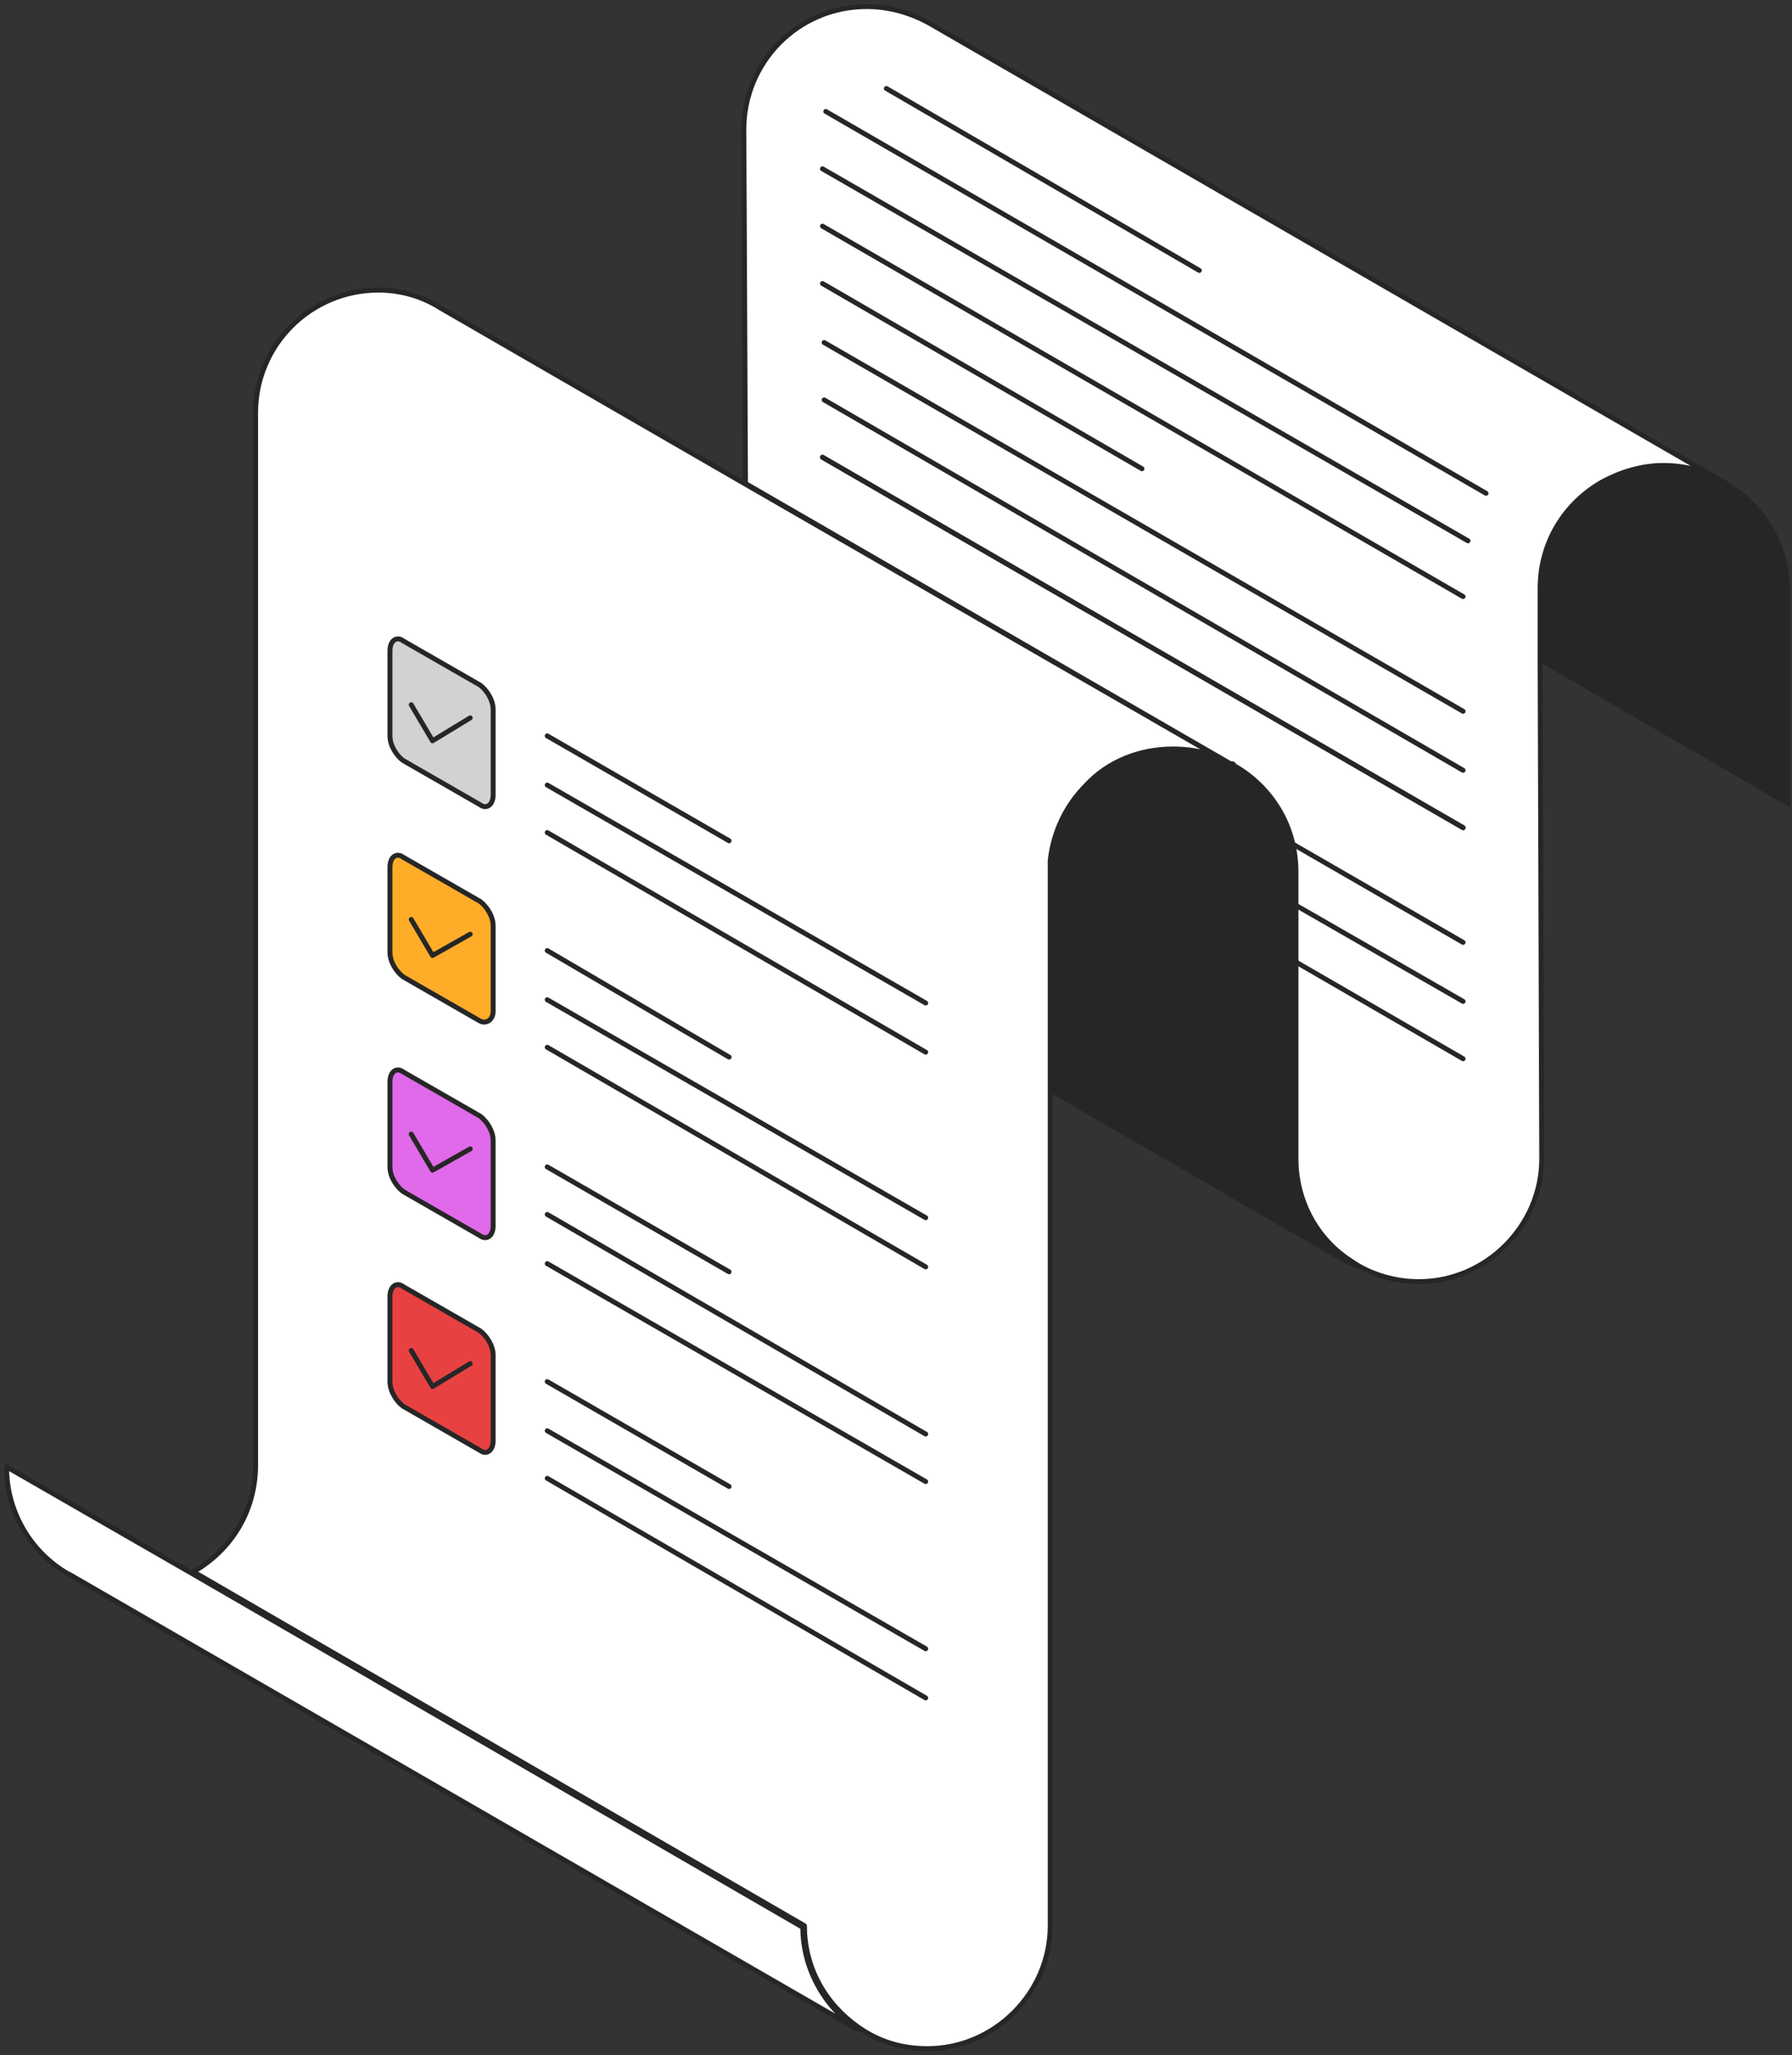<svg width="273" height="313" viewBox="0 0 273 313" fill="none" xmlns="http://www.w3.org/2000/svg">
<rect x="0" y="0" width="273" height="313" fill="#333333" stroke="none"/>
<path d="M130.542 309.005L10.734 239.866L10.235 239.616C4.744 236.372 1 230.381 1 223.393L29.205 239.616L122.305 293.53C122.305 300.019 125.799 305.76 130.542 309.005Z" fill="white" stroke="#262626" stroke-width="0.75" stroke-miterlimit="10" stroke-linecap="round" stroke-linejoin="round"/>
<path d="M205.672 192.192L206.421 192.692" stroke="#262626" stroke-width="0.75" stroke-miterlimit="10" stroke-linecap="round" stroke-linejoin="round"/>
<path d="M205.673 192.442L159.996 165.985V133.038C159.996 132.539 159.996 131.79 159.996 131.291C160.495 126.798 162.492 122.804 165.487 119.809C168.982 116.315 173.474 114.318 178.716 114.318C181.961 114.318 184.956 115.067 187.452 116.564H187.702C187.702 116.564 187.951 116.564 187.951 116.814C193.692 120.059 197.436 126.049 197.436 133.038V176.718C197.436 183.207 200.681 188.948 205.673 192.442Z" fill="#262626" stroke="#262626" stroke-width="0.75" stroke-miterlimit="10"/>
<path d="M187.449 116.315C184.953 114.817 181.958 114.068 178.713 114.068C173.472 114.068 168.729 116.065 165.484 119.56C162.489 122.555 160.492 126.548 159.993 131.041C159.993 131.54 159.993 132.289 159.993 132.788V293.28C159.993 303.514 151.507 312 141.273 312C137.529 312 134.285 311.002 131.539 309.255L130.79 308.755C125.798 305.261 122.553 299.77 122.553 293.28L29.453 239.367C35.194 236.122 38.938 230.132 38.938 223.143V62.901C38.938 52.417 47.424 44.181 57.658 44.181C61.152 44.181 64.397 45.179 67.142 46.926L113.818 73.883L187.449 116.315Z" fill="white" stroke="#262626" stroke-width="0.75" stroke-miterlimit="10" stroke-linecap="round" stroke-linejoin="round"/>
<path d="M132.04 1C121.557 1 113.32 9.486 113.32 19.72L113.57 73.633L187.451 116.315H187.701C187.701 116.315 187.95 116.315 187.95 116.564C193.691 119.809 197.435 125.799 197.435 132.788V176.468C197.435 182.957 200.68 188.698 205.672 191.943L206.421 192.442C209.166 194.189 212.661 195.188 216.155 195.188C226.389 195.188 234.875 186.701 234.875 176.468L234.625 100.34V89.608C234.625 82.619 238.369 76.628 244.11 73.384C246.856 71.886 250.1 70.888 253.345 70.888C256.59 70.888 259.585 71.636 262.081 73.134L141.525 3.496C138.779 1.998 135.535 1 132.04 1Z" fill="white" stroke="#262626" stroke-width="0.75" stroke-miterlimit="10" stroke-linecap="round" stroke-linejoin="round"/>
<path d="M135.035 13.48L182.709 41.185" stroke="#262626" stroke-width="0.75" stroke-miterlimit="10" stroke-linecap="round" stroke-linejoin="round"/>
<path d="M125.801 16.974L226.389 75.131" stroke="#262626" stroke-width="0.75" stroke-miterlimit="10" stroke-linecap="round" stroke-linejoin="round"/>
<path d="M125.301 25.71L223.643 82.369" stroke="#262626" stroke-width="0.75" stroke-miterlimit="10" stroke-linecap="round" stroke-linejoin="round"/>
<path d="M125.301 34.446L222.894 90.856" stroke="#262626" stroke-width="0.75" stroke-miterlimit="10" stroke-linecap="round" stroke-linejoin="round"/>
<path d="M125.301 43.182L173.973 71.387" stroke="#262626" stroke-width="0.75" stroke-miterlimit="10" stroke-linecap="round" stroke-linejoin="round"/>
<path d="M125.551 52.168L222.894 108.328" stroke="#262626" stroke-width="0.75" stroke-miterlimit="10" stroke-linecap="round" stroke-linejoin="round"/>
<path d="M125.551 60.904L222.894 117.313" stroke="#262626" stroke-width="0.75" stroke-miterlimit="10" stroke-linecap="round" stroke-linejoin="round"/>
<path d="M125.301 69.64L222.894 126.049" stroke="#262626" stroke-width="0.75" stroke-miterlimit="10" stroke-linecap="round" stroke-linejoin="round"/>
<path d="M125.301 69.64L222.894 126.049" stroke="#262626" stroke-width="0.75" stroke-miterlimit="10" stroke-linecap="round" stroke-linejoin="round"/>
<path d="M196.934 128.545L222.892 143.521" stroke="#262626" stroke-width="0.75" stroke-miterlimit="10" stroke-linecap="round" stroke-linejoin="round"/>
<path d="M197.684 138.03L222.893 152.507" stroke="#262626" stroke-width="0.75" stroke-miterlimit="10" stroke-linecap="round" stroke-linejoin="round"/>
<path d="M197.434 146.516L222.893 161.243" stroke="#262626" stroke-width="0.75" stroke-miterlimit="10" stroke-linecap="round" stroke-linejoin="round"/>
<path d="M272.315 89.857V122.305L234.875 100.59V89.857C234.875 82.868 238.619 76.878 244.36 73.633C247.105 72.136 250.35 71.137 253.595 71.137C256.84 71.137 259.835 71.886 262.331 73.384H262.58C262.58 73.384 262.83 73.384 262.83 73.633C268.321 76.628 272.315 82.868 272.315 89.857Z" fill="#262626" stroke="#262626" stroke-width="0.75" stroke-miterlimit="10"/>
<path d="M73.134 220.897L61.403 214.157C60.405 213.409 59.406 211.911 59.406 210.414V197.434C59.406 195.937 60.405 195.188 61.403 195.937L73.134 202.676C74.133 203.425 75.131 204.922 75.131 206.42V219.399C75.131 220.897 74.133 221.645 73.134 220.897Z" fill="#E84142" stroke="#262626" stroke-width="0.75" stroke-miterlimit="10" stroke-linecap="round" stroke-linejoin="round"/>
<path d="M62.648 205.671L65.893 211.163L71.634 207.668" stroke="#262626" stroke-width="0.75" stroke-miterlimit="10" stroke-linecap="round" stroke-linejoin="round"/>
<path d="M83.367 210.414L111.073 226.388" stroke="#262626" stroke-width="0.75" stroke-miterlimit="10" stroke-linecap="round" stroke-linejoin="round"/>
<path d="M83.367 217.901L141.025 251.098" stroke="#262626" stroke-width="0.75" stroke-miterlimit="10" stroke-linecap="round" stroke-linejoin="round"/>
<path d="M83.367 225.14L141.025 258.586" stroke="#262626" stroke-width="0.75" stroke-miterlimit="10" stroke-linecap="round" stroke-linejoin="round"/>
<path d="M73.134 188.199L61.403 181.46C60.405 180.711 59.406 179.214 59.406 177.716V164.737C59.406 163.24 60.405 162.491 61.403 163.24L73.134 169.979C74.133 170.728 75.131 172.225 75.131 173.723V186.702C75.131 188.199 74.133 188.948 73.134 188.199Z" fill="#E06AE9" stroke="#262626" stroke-width="0.75" stroke-miterlimit="10" stroke-linecap="round" stroke-linejoin="round"/>
<path d="M62.648 172.724L65.893 178.215L71.634 174.971" stroke="#262626" stroke-width="0.75" stroke-miterlimit="10" stroke-linecap="round" stroke-linejoin="round"/>
<path d="M83.367 177.716L111.073 193.691" stroke="#262626" stroke-width="0.75" stroke-miterlimit="10" stroke-linecap="round" stroke-linejoin="round"/>
<path d="M83.367 184.955L141.025 218.401" stroke="#262626" stroke-width="0.75" stroke-miterlimit="10" stroke-linecap="round" stroke-linejoin="round"/>
<path d="M83.367 192.443L141.025 225.639" stroke="#262626" stroke-width="0.75" stroke-miterlimit="10" stroke-linecap="round" stroke-linejoin="round"/>
<path d="M73.134 155.502L61.403 148.763C60.405 148.014 59.406 146.516 59.406 145.019V132.039C59.406 130.542 60.405 129.793 61.403 130.542L73.134 137.281C74.133 138.03 75.131 139.527 75.131 141.025V154.004C75.131 155.252 74.133 156.001 73.134 155.502Z" fill="#FFAD28" stroke="#262626" stroke-width="0.75" stroke-miterlimit="10" stroke-linecap="round" stroke-linejoin="round"/>
<path d="M62.648 140.027L65.893 145.518L71.634 142.273" stroke="#262626" stroke-width="0.75" stroke-miterlimit="10" stroke-linecap="round" stroke-linejoin="round"/>
<path d="M83.367 144.769L111.073 160.993" stroke="#262626" stroke-width="0.75" stroke-miterlimit="10" stroke-linecap="round" stroke-linejoin="round"/>
<path d="M83.367 152.257L141.025 185.453" stroke="#262626" stroke-width="0.75" stroke-miterlimit="10" stroke-linecap="round" stroke-linejoin="round"/>
<path d="M83.367 159.496L141.025 192.942" stroke="#262626" stroke-width="0.75" stroke-miterlimit="10" stroke-linecap="round" stroke-linejoin="round"/>
<path d="M73.134 122.555L61.403 115.816C60.405 115.067 59.406 113.569 59.406 112.072V99.093C59.406 97.595 60.405 96.846 61.403 97.595L73.134 104.334C74.133 105.083 75.131 106.58 75.131 108.078V121.057C75.131 122.555 74.133 123.304 73.134 122.555Z" fill="#D0D2D3" stroke="#262626" stroke-width="0.75" stroke-miterlimit="10" stroke-linecap="round" stroke-linejoin="round"/>
<path d="M62.648 107.329L65.893 112.82L71.634 109.326" stroke="#262626" stroke-width="0.75" stroke-miterlimit="10" stroke-linecap="round" stroke-linejoin="round"/>
<path d="M83.367 112.072L111.073 128.046" stroke="#262626" stroke-width="0.75" stroke-miterlimit="10" stroke-linecap="round" stroke-linejoin="round"/>
<path d="M83.367 119.56L141.025 152.756" stroke="#262626" stroke-width="0.75" stroke-miterlimit="10" stroke-linecap="round" stroke-linejoin="round"/>
<path d="M83.367 126.798L141.025 160.244" stroke="#262626" stroke-width="0.75" stroke-miterlimit="10" stroke-linecap="round" stroke-linejoin="round"/>
</svg>
